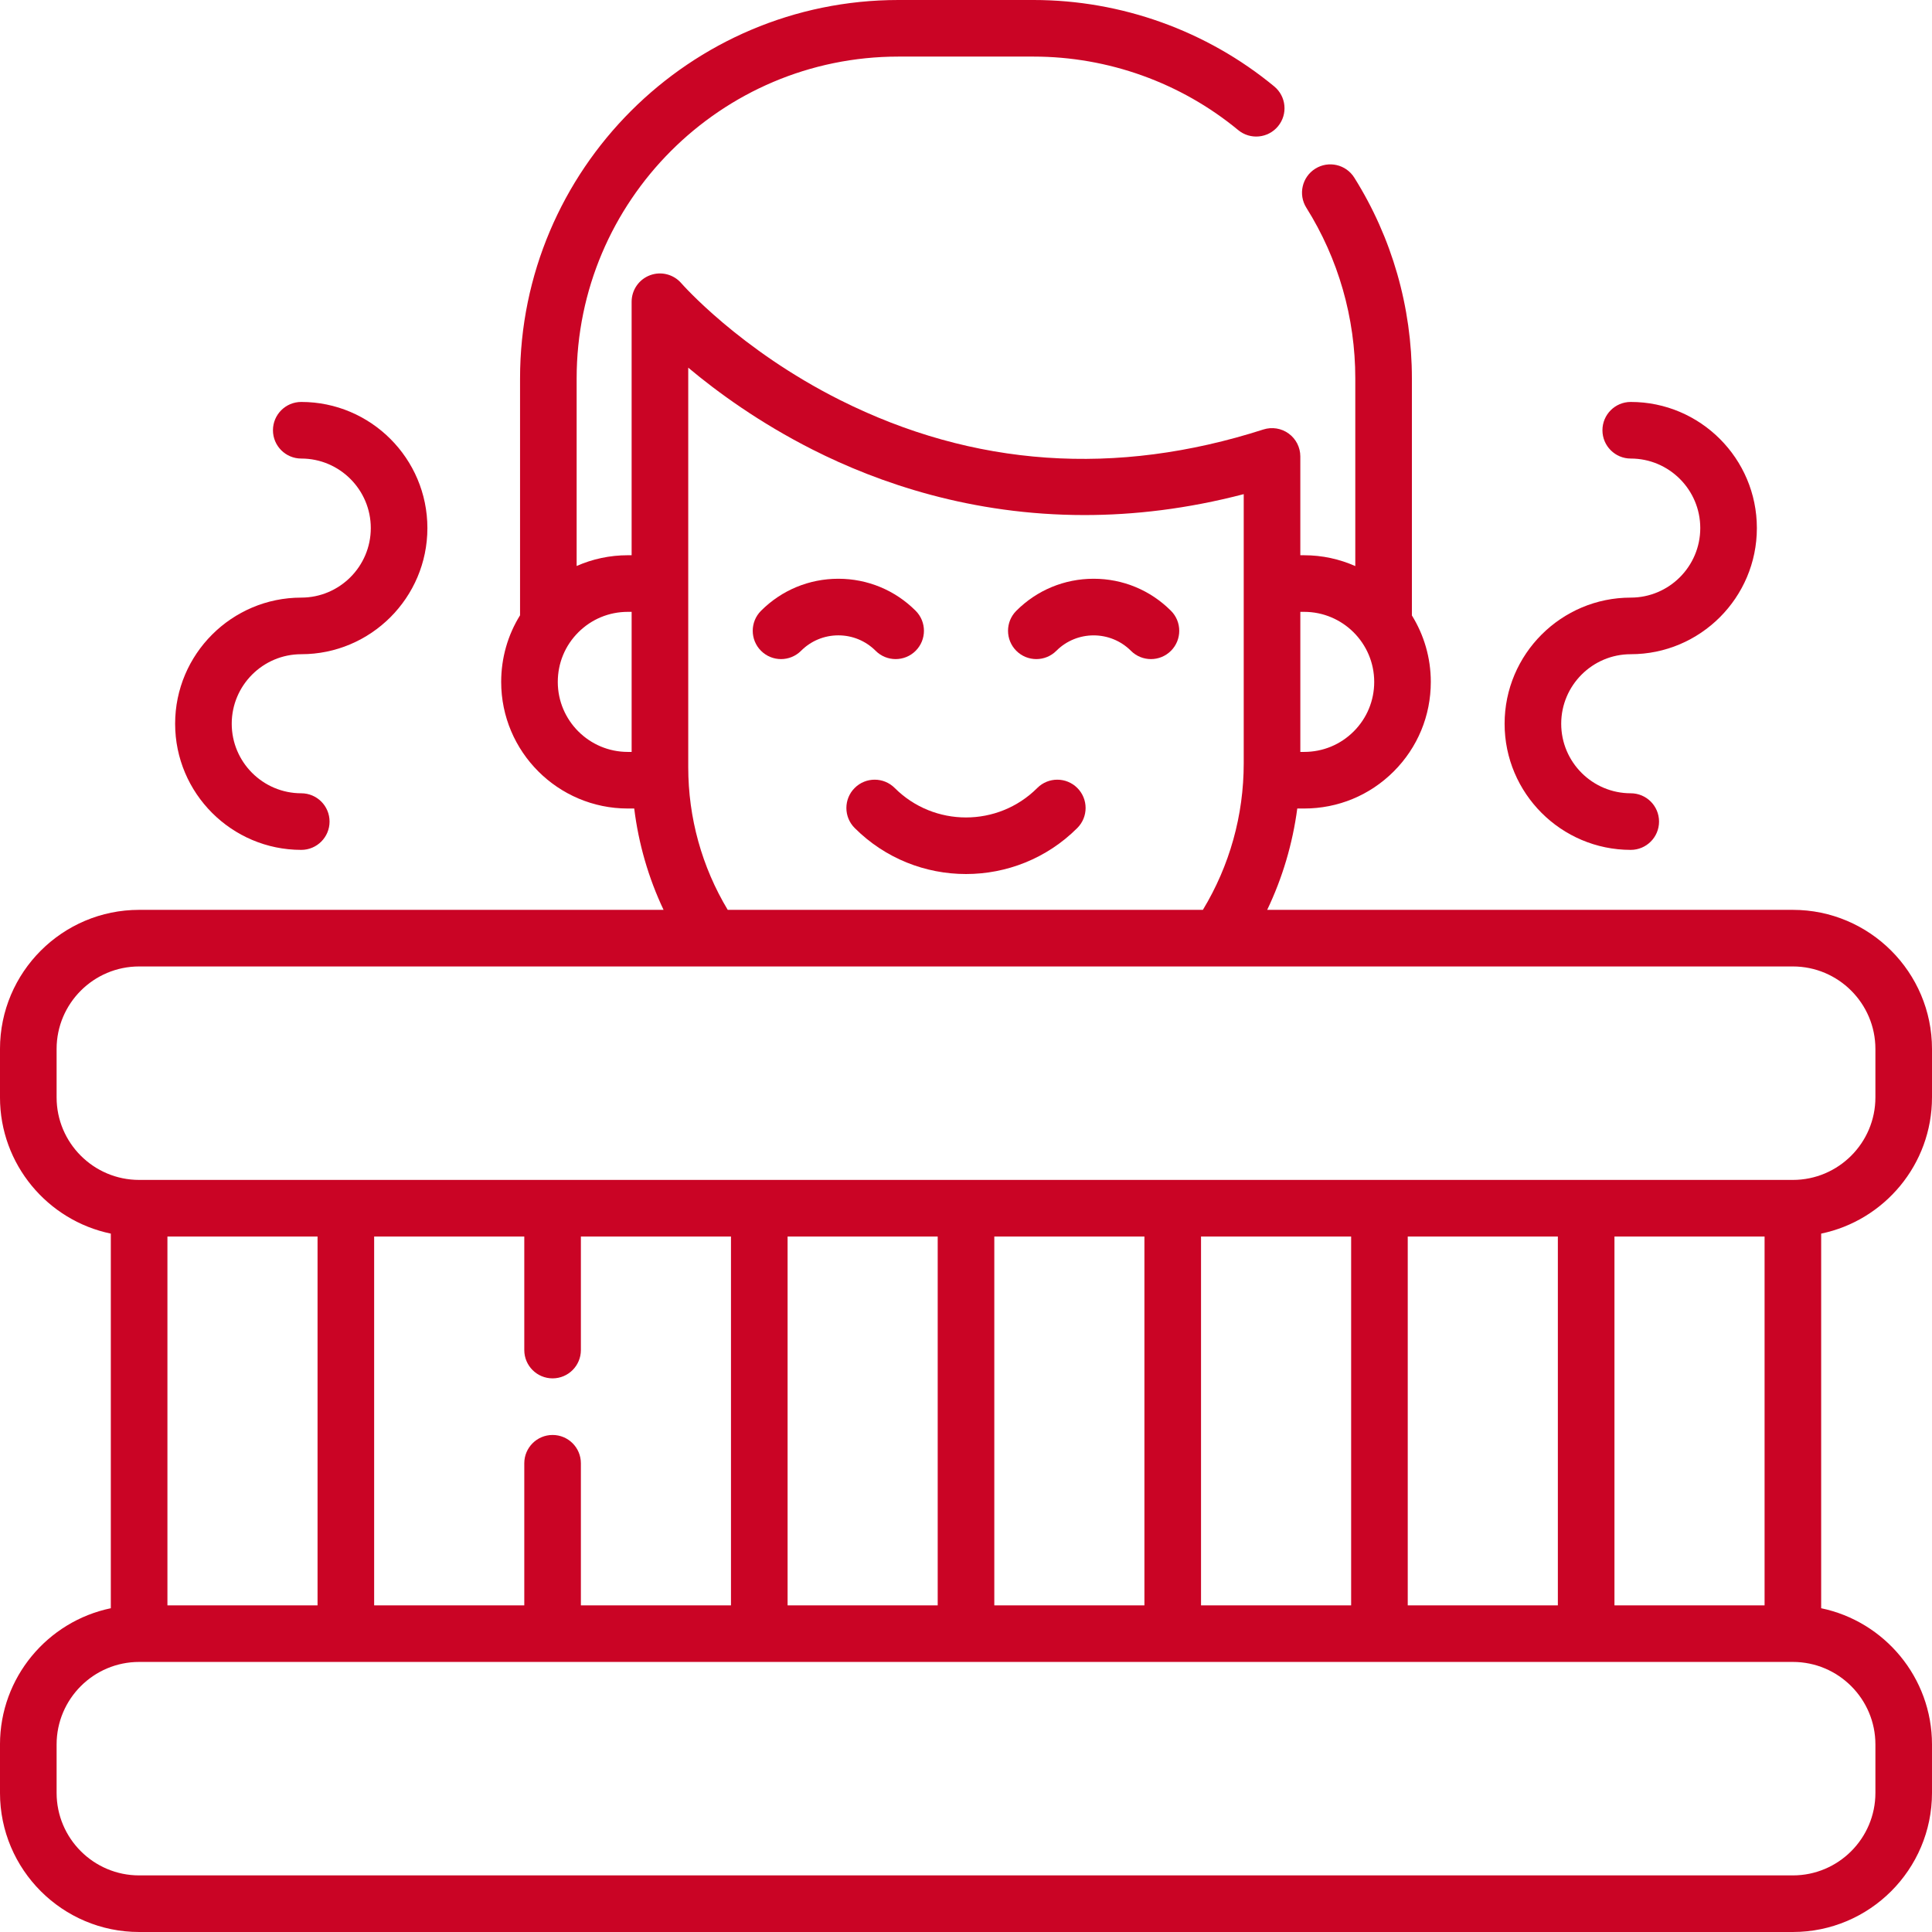 <svg id="SvgjsSvg1073" width="288" height="288" xmlns="http://www.w3.org/2000/svg" version="1.1" xmlns:xlink="http://www.w3.org/1999/xlink" xmlns:svgjs="http://svgjs.com/svgjs"><defs id="SvgjsDefs1074"></defs><g id="SvgjsG1075"><svg xmlns="http://www.w3.org/2000/svg" width="288" height="288" enable-background="new 0 0 512 512" viewBox="0 0 512 512"><path d="M274.892 208.821c-10.418 10.419-27.37 10.417-37.788 0-2.93-2.929-7.678-2.929-10.607 0s-2.929 7.678 0 10.606c8.134 8.133 18.817 12.2 29.502 12.2 10.684 0 21.367-4.067 29.501-12.2 2.929-2.929 2.929-7.678 0-10.606-2.931-2.929-7.679-2.929-10.608 0zM310.316 161.863c-5.474-5.473-12.751-8.488-20.49-8.488-7.74 0-15.018 3.015-20.491 8.488-2.929 2.929-2.929 7.678 0 10.606 2.93 2.929 7.678 2.929 10.607 0 5.451-5.451 14.319-5.449 19.767 0 1.465 1.464 3.385 2.197 5.304 2.197s3.839-.732 5.304-2.197c2.928-2.928 2.928-7.677-.001-10.606zM242.658 172.47c2.93-2.929 2.93-7.678.001-10.607-5.473-5.473-12.75-8.488-20.49-8.488-7.739 0-15.017 3.015-20.49 8.488-2.929 2.929-2.929 7.678 0 10.606 1.465 1.464 3.385 2.197 5.304 2.197s3.839-.732 5.304-2.197c2.64-2.64 6.149-4.094 9.883-4.094s7.243 1.454 9.883 4.094c2.927 2.928 7.676 2.93 10.605.001z" fill="#ca0425" class="color000 svgShape"></path><path d="m512 290.819v-12.827c0-20.331-16.54-36.871-36.87-36.871h-139.31c4.055-8.475 6.731-17.52 7.973-26.856h1.818c8.974 0 17.406-3.49 23.743-9.827 6.336-6.337 9.826-14.761 9.826-23.722 0-6.458-1.838-12.493-5.011-17.618v-62.818c0-18.895-5.279-37.293-15.268-53.207-2.203-3.508-6.831-4.566-10.34-2.365-3.508 2.202-4.567 6.832-2.365 10.34 8.487 13.521 12.973 29.162 12.973 45.232v49.737c-4.15-1.84-8.735-2.871-13.559-2.871h-1.01v-26.187c0-2.396-1.146-4.648-3.081-6.06-1.937-1.412-4.428-1.814-6.713-1.081-39.084 12.553-76.826 9.931-112.181-7.8-26.645-13.363-41.908-30.777-42.051-30.942-2.045-2.376-5.352-3.232-8.294-2.139-2.939 1.091-4.891 3.896-4.891 7.031v67.176h-1.012c-4.749 0-9.343.988-13.558 2.849v-49.716c0-47.023 38.252-85.28 85.27-85.28h35.811c19.77 0 39.03 6.916 54.233 19.473 3.193 2.638 7.922 2.187 10.559-1.007 2.639-3.193 2.188-7.921-1.006-10.559-17.885-14.768-40.539-22.903-63.786-22.903h-35.81c-55.289 0-100.27 44.985-100.27 100.28v62.781c-3.254 5.246-5.001 11.31-5.001 17.655 0 18.499 15.055 33.549 33.559 33.549h1.698c1.153 9.337 3.769 18.385 7.777 26.856h-138.983c-20.33 0-36.87 16.54-36.87 36.871v12.827c0 17.761 12.624 32.627 29.37 36.102v99.278c-16.746 3.475-29.37 18.341-29.37 36.102v12.827c0 20.331 16.54 36.871 36.87 36.871h438.26c20.33 0 36.87-16.54 36.87-36.871v-12.827c0-17.761-12.624-32.627-29.37-36.102v-99.279c16.746-3.474 29.37-18.341 29.37-36.102zm-166.389-128.672c10.239 0 18.569 8.33 18.569 18.569 0 4.954-1.93 9.612-5.434 13.116-3.503 3.503-8.168 5.433-13.136 5.433h-1.01v-37.118zm-197.792 18.57c0-4.975 1.928-9.638 5.434-13.136 3.503-3.504 8.164-5.433 13.125-5.433h1.012v37.118h-1.012c-10.233-.001-18.559-8.321-18.559-18.549zm34.571 22.584v-105.866c7.772 6.515 18.855 14.574 32.927 21.7 17.569 8.896 42.147 17.362 72.066 17.361 13.097 0 27.217-1.623 42.217-5.542v71.327c0 13.795-3.738 27.139-10.823 38.841h-125.922c-6.851-11.402-10.465-24.393-10.465-37.821zm-167.39 87.518v-12.827c0-12.06 9.811-21.871 21.87-21.871h438.26c12.06 0 21.87 9.811 21.87 21.871v12.827c0 12.06-9.811 21.871-21.87 21.871h-438.26c-12.059 0-21.87-9.811-21.87-21.871zm452.63 134.612h-39.783v-97.741h39.783zm-321.19-45.15c-4.143 0-7.5 3.358-7.5 7.5v37.651h-39.787v-97.742h39.787v30.091c0 4.142 3.357 7.5 7.5 7.5s7.5-3.358 7.5-7.5v-30.091h39.777v97.742h-39.777v-37.651c0-4.143-3.357-7.5-7.5-7.5zm-102.07-52.591h39.783v97.742h-39.783zm164.348 0h39.782v97.742h-39.782zm54.782 0h39.782v97.742h-39.782zm54.782 0h39.782v97.742h-39.782zm54.782 0h39.782v97.742h-39.782zm123.936 134.612v12.827c0 12.06-9.811 21.871-21.87 21.871h-438.26c-12.06 0-21.87-9.811-21.87-21.871v-12.827c0-12.06 9.811-21.871 21.87-21.871h438.26c12.059 0 21.87 9.811 21.87 21.871z" fill="#ca0425" class="color000 svgShape"></path><path d="M432.163 225.227c4.143 0 7.5-3.358 7.5-7.5s-3.357-7.5-7.5-7.5c-10.16 0-18.427-8.266-18.427-18.427s8.267-18.427 18.427-18.427c18.431 0 33.426-14.995 33.426-33.426 0-18.432-14.995-33.427-33.426-33.427-4.143 0-7.5 3.358-7.5 7.5s3.357 7.5 7.5 7.5c10.16 0 18.426 8.266 18.426 18.427 0 10.16-8.266 18.426-18.426 18.426-18.432 0-33.427 14.995-33.427 33.427s14.995 33.427 33.427 33.427zM79.837 225.227c4.143 0 7.5-3.358 7.5-7.5s-3.357-7.5-7.5-7.5c-10.16 0-18.426-8.266-18.426-18.427s8.266-18.427 18.426-18.427c18.432 0 33.427-14.995 33.427-33.426 0-18.432-14.995-33.427-33.427-33.427-4.143 0-7.5 3.358-7.5 7.5s3.357 7.5 7.5 7.5c10.16 0 18.427 8.266 18.427 18.427 0 10.16-8.267 18.426-18.427 18.426-18.431 0-33.426 14.995-33.426 33.427s14.995 33.427 33.426 33.427z" fill="#ca0425" class="color000 svgShape"></path></svg></g></svg>